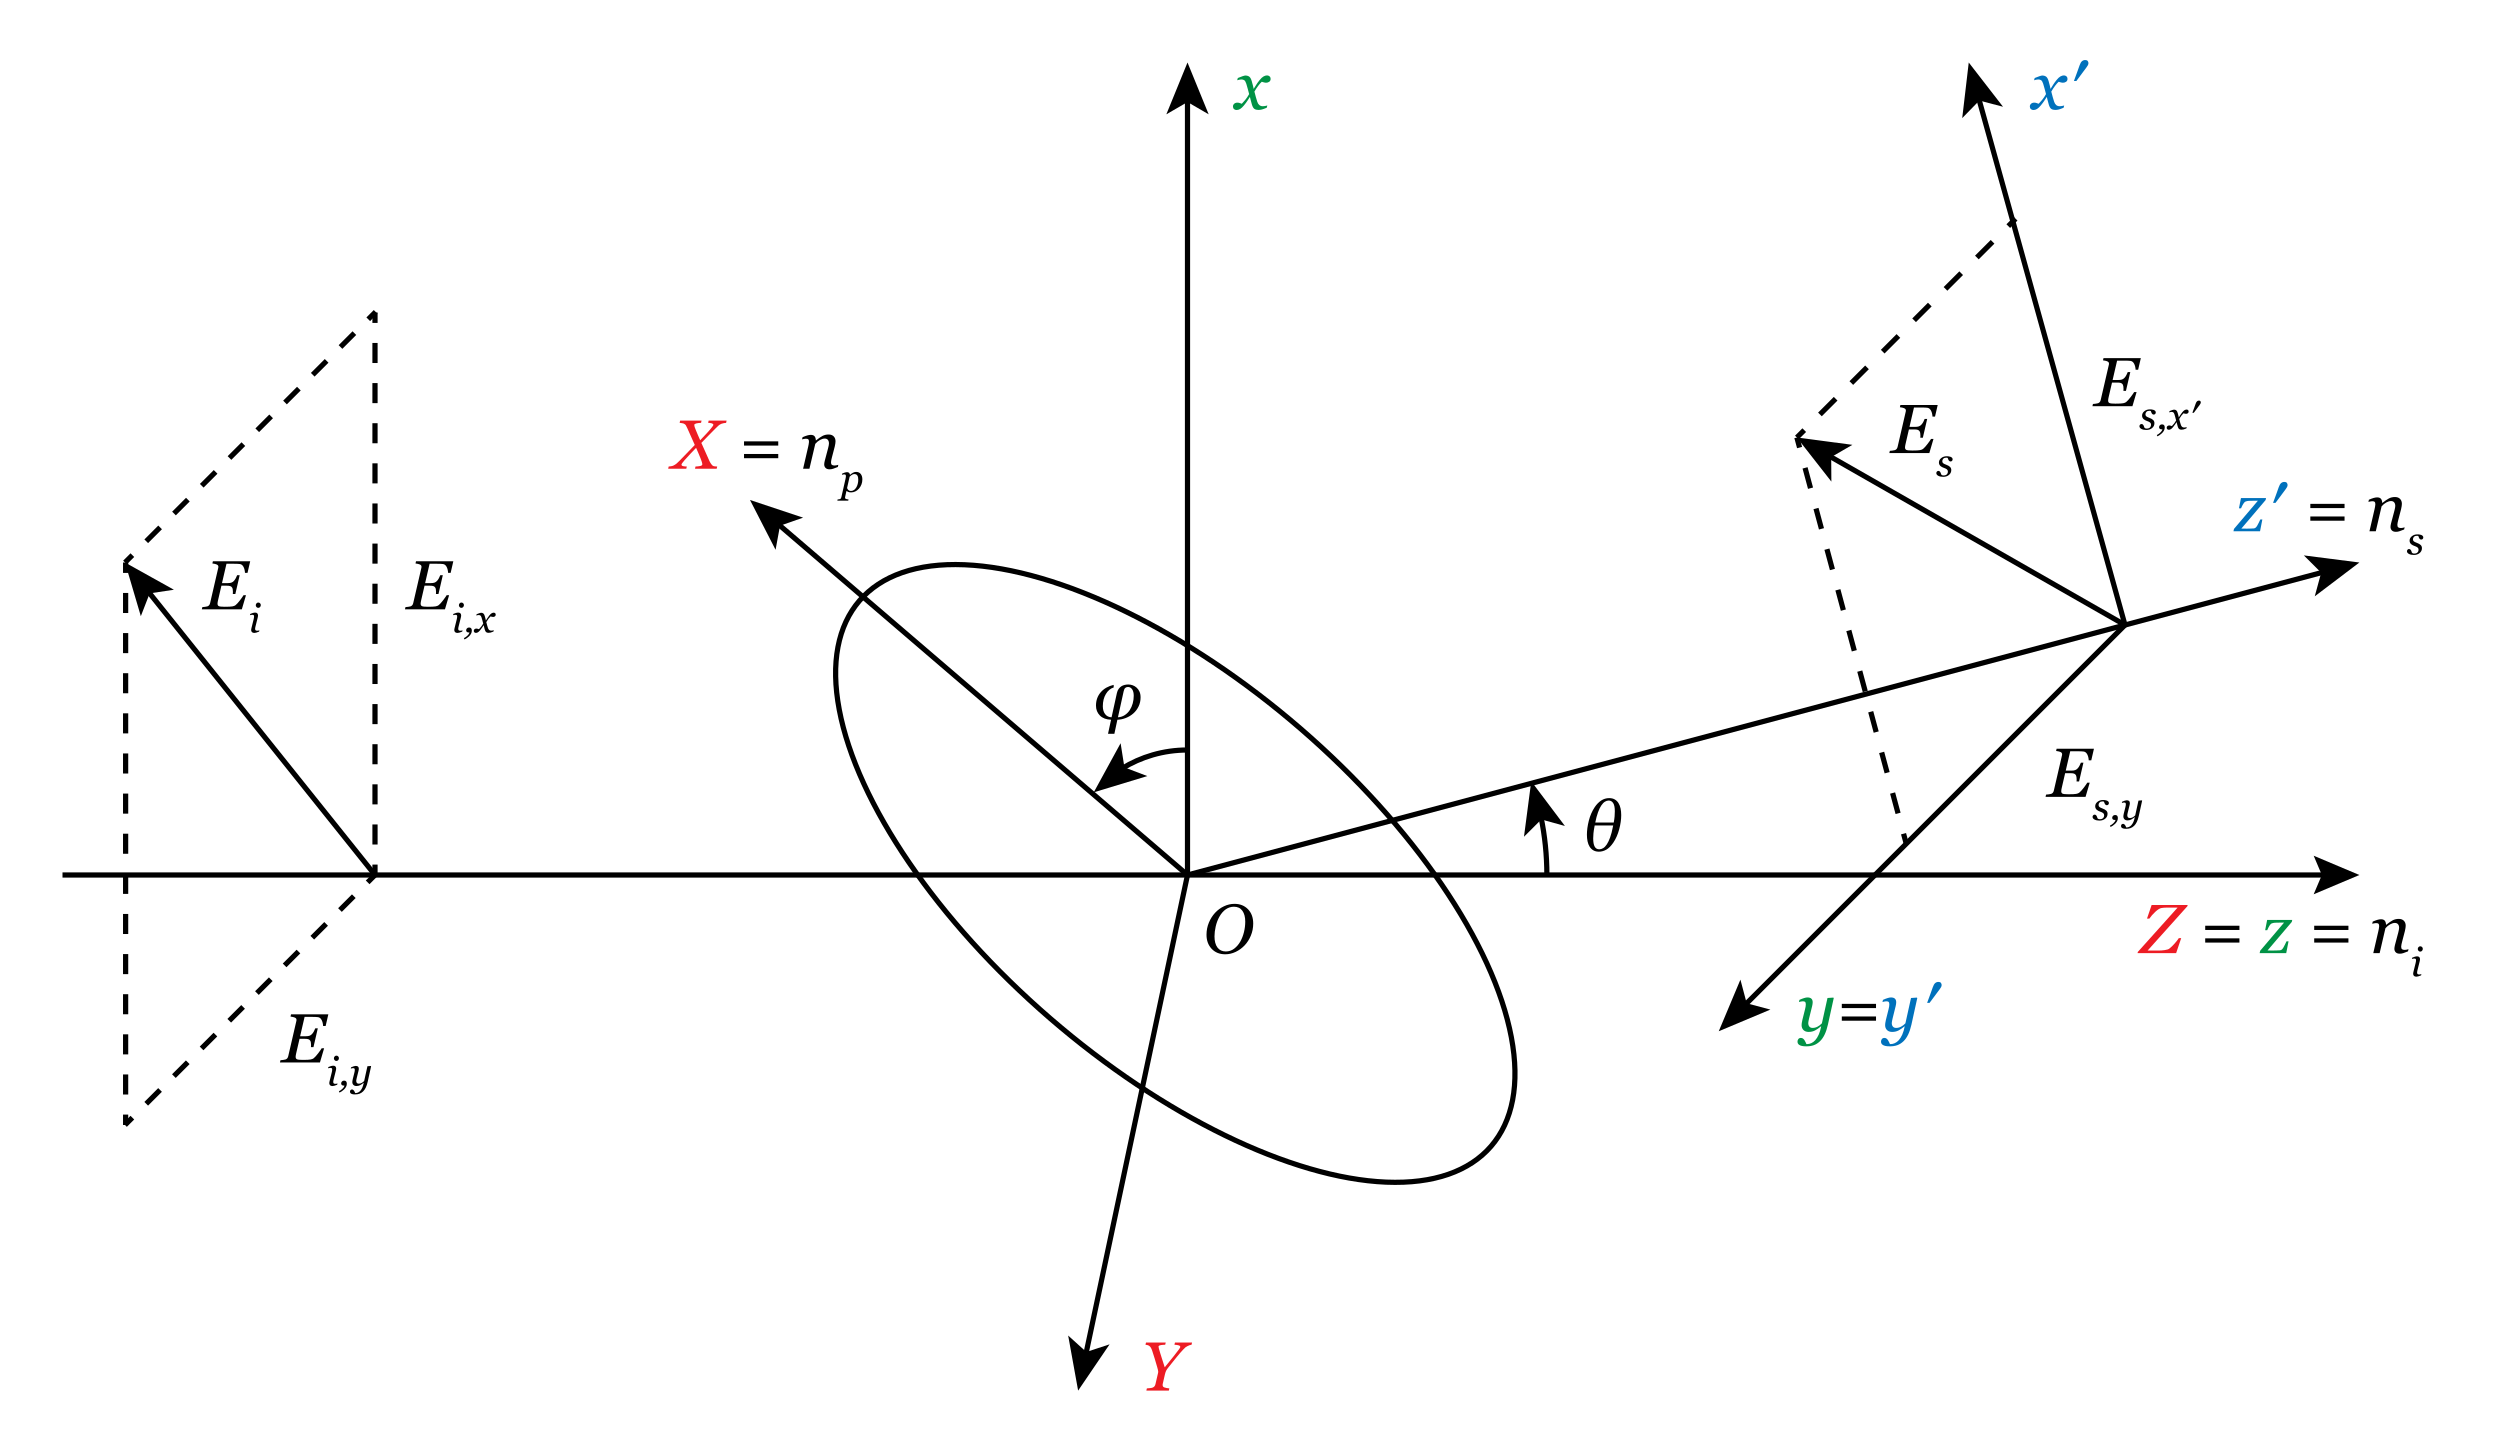 <?xml version="1.0" encoding="utf-8"?>
<!-- Generator: Adobe Illustrator 25.4.1, SVG Export Plug-In . SVG Version: 6.00 Build 0)  -->
<svg version="1.1" id="Layer_1" xmlns="http://www.w3.org/2000/svg" xmlns:xlink="http://www.w3.org/1999/xlink" x="0px" y="0px"
	 viewBox="0 0 1440 828" style="enable-background:new 0 0 1440 828;" xml:space="preserve">
<style type="text/css">
	.st0{fill:none;}
	.st1{fill:none;stroke:#000000;stroke-miterlimit:10;}
	.st2{fill:none;stroke:#000000;stroke-width:3;stroke-miterlimit:10;}
	.st3{fill:none;stroke:#000000;stroke-width:3;stroke-miterlimit:10;stroke-dasharray:11.556,11.556;}
	.st4{fill:none;stroke:#000000;stroke-width:3;stroke-miterlimit:10;stroke-dasharray:11.303,11.303;}
	.st5{fill:none;stroke:#000000;stroke-width:3;stroke-miterlimit:10;stroke-dasharray:12.123,12.123;}
	.st6{fill:none;stroke:#000000;stroke-width:3;stroke-miterlimit:10;stroke-dasharray:12.784,12.784;}
	.st7{fill:none;stroke:#000000;stroke-width:3;stroke-miterlimit:10;stroke-dasharray:11.273,11.273;}
	.st8{fill:#009245;}
	.st9{fill:#0071BC;}
	.st10{fill:#ED1C24;}
</style>
<g>
	<path class="st0" d="M448.5,284.5"/>
</g>
<path class="st1" d="M-201.5,145.5"/>
<path class="st1" d="M42.5,223.5"/>
<g>
	<g>
		<line class="st2" x1="36" y1="504" x2="1341.09" y2="504"/>
		<g>
			<polygon points="1332.67,515.11 1337.38,504 1332.67,492.89 1359,504 			"/>
		</g>
	</g>
</g>
<g>
	<g>
		<line class="st2" x1="684" y1="503.5" x2="684" y2="57.18"/>
		<g>
			<polygon points="684,36 696.2,65.85 684,58.77 671.81,65.85 			"/>
		</g>
	</g>
</g>
<g>
	<g>
		<line class="st2" x1="684" y1="504" x2="1338.53" y2="329.46"/>
		<g>
			<polygon points="1359,324 1333.3,343.48 1337,329.87 1327.02,319.91 			"/>
		</g>
	</g>
</g>
<g>
	<path class="st0" d="M1148.5,382.27"/>
</g>
<line class="st2" x1="1550.62" y1="-54.5" x2="1549.63" y2="-55.5"/>
<g>
	<g>
		<line class="st2" x1="1224" y1="360" x2="1139.67" y2="56.41"/>
		<g>
			<polygon points="1134,36 1153.74,61.49 1140.09,57.93 1130.24,68.02 			"/>
		</g>
	</g>
</g>
<g>
	<g>
		<line class="st2" x1="1224" y1="360" x2="1004.98" y2="579.02"/>
		<g>
			<polygon points="990,594 1002.48,564.27 1006.1,577.9 1019.73,581.52 			"/>
		</g>
	</g>
</g>
<g>
	<g>
		<line class="st2" x1="72.36" y1="648" x2="72.36" y2="642"/>
		<line class="st3" x1="72.36" y1="630.44" x2="72.36" y2="335.78"/>
		<line class="st2" x1="72.36" y1="330" x2="72.36" y2="324"/>
	</g>
</g>
<g>
	<g>
		<line class="st2" x1="216.36" y1="179.64" x2="212.11" y2="183.89"/>
		<line class="st4" x1="204.12" y1="191.88" x2="80.24" y2="315.76"/>
		<line class="st2" x1="76.24" y1="319.76" x2="72" y2="324"/>
	</g>
</g>
<g>
	<g>
		<line class="st2" x1="684" y1="504" x2="448.08" y2="301.78"/>
		<g>
			<polygon points="432,288 462.6,298.16 449.28,302.82 446.73,316.68 			"/>
		</g>
	</g>
</g>
<g>
	<g>
		<line class="st2" x1="216" y1="504" x2="85.23" y2="340.54"/>
		<g>
			<polygon points="72,324 100.17,339.69 86.22,341.78 81.12,354.92 			"/>
		</g>
	</g>
</g>
<g>
	<g>
		<line class="st2" x1="1098" y1="486" x2="1096.44" y2="480.21"/>
		<line class="st5" x1="1093.29" y1="468.5" x2="1038.14" y2="263.65"/>
		<line class="st2" x1="1036.56" y1="257.79" x2="1035" y2="252"/>
	</g>
</g>
<g>
	<g>
		<line class="st2" x1="1161" y1="126" x2="1156.76" y2="130.24"/>
		<line class="st6" x1="1147.72" y1="139.28" x2="1043.76" y2="243.24"/>
		<line class="st2" x1="1039.24" y1="247.76" x2="1035" y2="252"/>
	</g>
</g>
<g>
	<g>
		<line class="st2" x1="1224" y1="360" x2="1053.39" y2="262.51"/>
		<g>
			<polygon points="1035,252 1066.97,256.22 1054.77,263.29 1054.87,277.4 			"/>
		</g>
	</g>
</g>
<ellipse transform="matrix(0.654 -0.757 0.757 0.654 -146.362 686.311)" class="st2" cx="676.63" cy="503.06" rx="110.24" ry="240.27"/>
<g>
	<g>
		<line class="st2" x1="216" y1="504" x2="216" y2="498"/>
		<line class="st3" x1="216" y1="486.44" x2="216" y2="191.78"/>
		<line class="st2" x1="216" y1="186" x2="216" y2="180"/>
	</g>
</g>
<g>
	<g>
		<line class="st2" x1="216" y1="504" x2="211.76" y2="508.24"/>
		<line class="st7" x1="203.79" y1="516.21" x2="80.23" y2="639.77"/>
		<line class="st2" x1="76.24" y1="643.76" x2="72" y2="648"/>
	</g>
</g>
<g>
	<path class="st8" d="M731.88,45.44c-0.01,0.76-0.29,1.31-0.83,1.67c-0.54,0.36-1.13,0.54-1.77,0.54c-0.39,0-0.83-0.07-1.33-0.21
		c-0.49-0.14-0.88-0.25-1.17-0.34c-0.59,0.52-1.27,1.29-2.04,2.3s-1.51,2.14-2.2,3.36c0.31,1.24,0.59,2.29,0.84,3.17
		c0.25,0.88,0.51,1.76,0.8,2.65c0.25,0.79,0.63,1.43,1.16,1.9c0.53,0.48,1.22,0.71,2.08,0.71c0.31,0,0.74-0.04,1.29-0.13
		c0.55-0.09,0.97-0.19,1.27-0.3l-0.35,1.3c-1.25,0.52-2.19,0.87-2.82,1.02c-0.63,0.16-1.31,0.24-2.04,0.24
		c-0.91,0-1.66-0.21-2.26-0.62c-0.59-0.42-1.07-1.28-1.44-2.58c-0.26-0.95-0.47-1.75-0.64-2.39s-0.32-1.29-0.48-1.92
		c-0.6,0.9-1.09,1.66-1.48,2.29c-0.39,0.63-1.04,1.5-1.95,2.61c-0.79,0.96-1.52,1.65-2.19,2.05s-1.34,0.61-2.03,0.61
		c-0.61,0-1.12-0.18-1.51-0.54s-0.6-0.86-0.6-1.49c0-0.61,0.23-1.14,0.7-1.57c0.47-0.44,1.11-0.65,1.93-0.65
		c0.42,0,0.82,0.08,1.22,0.22c0.4,0.15,0.81,0.29,1.24,0.42c0.49-0.47,1.15-1.2,1.96-2.19c0.81-0.99,1.57-2.12,2.27-3.38
		c-0.25-0.92-0.52-1.94-0.81-3.05c-0.29-1.11-0.57-2.08-0.83-2.91c-0.34-1.05-0.73-1.72-1.17-2.02c-0.44-0.3-1.01-0.45-1.7-0.45
		c-0.38,0-0.78,0.05-1.2,0.16c-0.42,0.1-0.82,0.21-1.18,0.31l0.37-1.3c1-0.42,1.9-0.76,2.71-1.03c0.8-0.27,1.34-0.4,1.63-0.4
		c0.9,0,1.64,0.22,2.24,0.65c0.59,0.44,1.06,1.28,1.42,2.53c0.4,1.45,0.64,2.33,0.71,2.65c0.07,0.32,0.21,0.95,0.42,1.88
		c0.62-0.96,1.13-1.78,1.52-2.44s1.03-1.54,1.91-2.64c0.82-1.03,1.58-1.73,2.28-2.12c0.7-0.38,1.36-0.58,2-0.58
		c0.57,0,1.06,0.19,1.46,0.56C731.7,44.38,731.89,44.86,731.88,45.44z"/>
</g>
<g>
	<path class="st8" d="M1049.01,591.17h-0.12c-1.2,1-2.34,1.79-3.42,2.36c-1.08,0.57-2.31,0.86-3.69,0.86
		c-1.25,0-2.24-0.36-2.97-1.08s-1.09-1.67-1.09-2.84c0-0.31,0.03-0.68,0.08-1.11s0.18-1.07,0.37-1.91l1.52-6.09
		c0.14-0.59,0.25-1.1,0.33-1.53c0.08-0.44,0.12-0.86,0.12-1.26c0-0.73-0.12-1.21-0.36-1.46c-0.24-0.24-0.73-0.36-1.47-0.36
		c-0.29,0-0.65,0.05-1.09,0.16c-0.44,0.11-0.79,0.2-1.03,0.27l0.29-1.26c1.02-0.46,1.91-0.81,2.69-1.04
		c0.78-0.24,1.4-0.35,1.87-0.35c1.04,0,1.81,0.23,2.31,0.7c0.5,0.47,0.75,1.17,0.75,2.11c0,0.23-0.03,0.55-0.08,0.96
		c-0.05,0.4-0.13,0.81-0.23,1.21l-1.77,7.13c-0.13,0.55-0.24,1.06-0.33,1.53c-0.09,0.48-0.14,0.84-0.14,1.08
		c0,0.87,0.21,1.56,0.64,2.07s1.05,0.76,1.87,0.76c0.95,0,1.88-0.23,2.79-0.7c0.91-0.47,1.76-1.11,2.55-1.93l3.23-14.61l3.37-0.23
		l0.23,0.29l-3.36,15.29c-0.5,2.24-1.13,4.15-1.9,5.74c-0.77,1.59-1.67,2.87-2.7,3.85c-1.08,1.03-2.25,1.77-3.5,2.23
		c-1.25,0.46-2.68,0.68-4.28,0.68c-1.11,0-1.99-0.08-2.64-0.23s-1.17-0.37-1.54-0.64c-0.38-0.26-0.63-0.55-0.76-0.88
		c-0.13-0.33-0.2-0.65-0.2-0.98c0-0.56,0.17-1.05,0.51-1.48s0.83-0.64,1.47-0.64c0.48,0,0.89,0.14,1.23,0.41
		c0.34,0.27,0.61,0.57,0.82,0.9c0.23,0.35,0.45,0.75,0.64,1.19c0.2,0.44,0.35,0.79,0.47,1.05h0.47c0.74,0,1.53-0.18,2.35-0.55
		c0.83-0.37,1.59-0.93,2.28-1.7c0.74-0.83,1.41-1.91,2-3.22C1048.19,594.58,1048.66,593,1049.01,591.17z"/>
	<path d="M1080.59,580.66h-19.71v-2.44h19.71V580.66z M1080.59,587.93h-19.71v-2.44h19.71V587.93z"/>
	<path class="st9" d="M1097.12,591.17H1097c-1.2,1-2.34,1.79-3.42,2.36c-1.08,0.57-2.31,0.86-3.69,0.86c-1.25,0-2.24-0.36-2.97-1.08
		s-1.09-1.67-1.09-2.84c0-0.31,0.03-0.68,0.08-1.11s0.18-1.07,0.37-1.91l1.52-6.09c0.14-0.59,0.25-1.1,0.33-1.53
		c0.08-0.44,0.12-0.86,0.12-1.26c0-0.73-0.12-1.21-0.36-1.46c-0.24-0.24-0.73-0.36-1.47-0.36c-0.29,0-0.65,0.05-1.09,0.16
		c-0.44,0.11-0.79,0.2-1.03,0.27l0.29-1.26c1.02-0.46,1.91-0.81,2.69-1.04c0.78-0.24,1.4-0.35,1.87-0.35c1.04,0,1.81,0.23,2.31,0.7
		c0.5,0.47,0.75,1.17,0.75,2.11c0,0.23-0.03,0.55-0.08,0.96c-0.05,0.4-0.13,0.81-0.23,1.21l-1.77,7.13
		c-0.13,0.55-0.24,1.06-0.33,1.53c-0.09,0.48-0.14,0.84-0.14,1.08c0,0.87,0.21,1.56,0.64,2.07s1.05,0.76,1.87,0.76
		c0.95,0,1.88-0.23,2.79-0.7c0.91-0.47,1.76-1.11,2.55-1.93l3.23-14.61l3.37-0.23l0.23,0.29l-3.36,15.29
		c-0.5,2.24-1.13,4.15-1.9,5.74c-0.77,1.59-1.67,2.87-2.7,3.85c-1.08,1.03-2.25,1.77-3.5,2.23c-1.25,0.46-2.68,0.68-4.28,0.68
		c-1.11,0-1.99-0.08-2.64-0.23s-1.17-0.37-1.54-0.64c-0.38-0.26-0.63-0.55-0.76-0.88c-0.13-0.33-0.2-0.65-0.2-0.98
		c0-0.56,0.17-1.05,0.51-1.48s0.83-0.64,1.47-0.64c0.48,0,0.89,0.14,1.23,0.41c0.34,0.27,0.61,0.57,0.82,0.9
		c0.23,0.35,0.45,0.75,0.64,1.19c0.2,0.44,0.35,0.79,0.47,1.05h0.47c0.74,0,1.53-0.18,2.35-0.55c0.83-0.37,1.59-0.93,2.28-1.7
		c0.74-0.83,1.41-1.91,2-3.22C1096.29,594.58,1096.76,593,1097.12,591.17z"/>
	<path class="st9" d="M1117.27,569.8c-0.51,0.65-1.28,1.68-2.3,3.09s-2.21,3-3.54,4.77h-1.41c0.66-1.78,1.27-3.43,1.82-4.94
		c0.55-1.51,1.03-2.87,1.45-4.08c0.39-1.13,0.85-1.93,1.38-2.38c0.53-0.46,1.16-0.68,1.9-0.68c0.66,0,1.13,0.19,1.41,0.58
		c0.27,0.38,0.41,0.79,0.41,1.2c0,0.37-0.1,0.76-0.3,1.18C1117.87,568.95,1117.6,569.37,1117.27,569.8z"/>
</g>
<g>
	<path class="st9" d="M1190.88,45.44c-0.01,0.76-0.29,1.31-0.83,1.67c-0.54,0.36-1.13,0.54-1.77,0.54c-0.39,0-0.83-0.07-1.33-0.21
		c-0.5-0.14-0.89-0.25-1.17-0.34c-0.59,0.52-1.27,1.29-2.04,2.3s-1.51,2.14-2.2,3.36c0.31,1.24,0.59,2.29,0.84,3.17
		s0.51,1.76,0.8,2.65c0.25,0.79,0.63,1.43,1.16,1.9c0.53,0.48,1.22,0.71,2.08,0.71c0.31,0,0.74-0.04,1.29-0.13
		c0.55-0.09,0.97-0.19,1.27-0.3l-0.35,1.3c-1.25,0.52-2.19,0.87-2.82,1.02c-0.63,0.16-1.31,0.24-2.04,0.24
		c-0.91,0-1.66-0.21-2.26-0.62s-1.07-1.28-1.44-2.58c-0.26-0.95-0.47-1.75-0.64-2.39s-0.32-1.29-0.48-1.92
		c-0.6,0.9-1.09,1.66-1.48,2.29c-0.39,0.63-1.04,1.5-1.95,2.61c-0.79,0.96-1.52,1.65-2.19,2.05s-1.34,0.61-2.03,0.61
		c-0.61,0-1.12-0.18-1.51-0.54s-0.6-0.86-0.6-1.49c0-0.61,0.23-1.14,0.7-1.57c0.47-0.44,1.11-0.65,1.93-0.65
		c0.42,0,0.82,0.08,1.22,0.22c0.4,0.15,0.81,0.29,1.24,0.42c0.49-0.47,1.15-1.2,1.96-2.19c0.81-0.99,1.57-2.12,2.27-3.38
		c-0.25-0.92-0.52-1.94-0.81-3.05c-0.29-1.11-0.57-2.08-0.83-2.91c-0.34-1.05-0.73-1.72-1.17-2.02s-1.01-0.45-1.7-0.45
		c-0.38,0-0.78,0.05-1.2,0.16c-0.42,0.1-0.82,0.21-1.18,0.31l0.37-1.3c1-0.42,1.9-0.76,2.71-1.03c0.8-0.27,1.34-0.4,1.63-0.4
		c0.9,0,1.64,0.22,2.24,0.65c0.59,0.44,1.06,1.28,1.42,2.53c0.4,1.45,0.64,2.33,0.71,2.65c0.07,0.32,0.21,0.95,0.42,1.88
		c0.62-0.96,1.13-1.78,1.52-2.44s1.03-1.54,1.91-2.64c0.82-1.03,1.58-1.73,2.28-2.12c0.7-0.38,1.36-0.58,2-0.58
		c0.57,0,1.06,0.19,1.46,0.56S1190.89,44.86,1190.88,45.44z"/>
	<path class="st9" d="M1201.82,38.8c-0.51,0.65-1.28,1.68-2.3,3.09s-2.21,3-3.54,4.77h-1.41c0.66-1.78,1.27-3.43,1.82-4.94
		c0.55-1.51,1.03-2.87,1.45-4.08c0.39-1.13,0.85-1.93,1.38-2.38c0.53-0.46,1.16-0.68,1.9-0.68c0.66,0,1.13,0.19,1.41,0.58
		c0.27,0.38,0.41,0.78,0.41,1.2c0,0.36-0.1,0.76-0.3,1.18C1202.42,37.94,1202.16,38.37,1201.82,38.8z"/>
</g>
<g>
	<path d="M144.11,323.29l-1.54,6.68h-1.46c-0.08-1.38-0.37-2.54-0.87-3.48c-0.5-0.94-1.18-1.47-2.02-1.6
		c-0.39-0.05-0.87-0.09-1.43-0.12c-0.56-0.03-1.19-0.04-1.89-0.04h-4.45l-2.58,11.15h3.13c0.97,0,1.72-0.09,2.25-0.28
		c0.54-0.19,1.01-0.5,1.43-0.95c0.39-0.39,0.77-0.93,1.14-1.61s0.63-1.26,0.78-1.73h1.46l-2.5,10.82h-1.46
		c0-0.14,0.01-0.32,0.03-0.52c0.02-0.2,0.03-0.42,0.03-0.65c0-0.48-0.03-0.94-0.1-1.39c-0.06-0.44-0.16-0.77-0.27-0.98
		c-0.27-0.51-0.66-0.84-1.17-1s-1.17-0.23-1.98-0.23h-3.11l-1.96,8.48c-0.08,0.32-0.14,0.66-0.2,1.02
		c-0.05,0.37-0.08,0.65-0.08,0.86c0,0.72,0.26,1.2,0.77,1.43c0.52,0.23,1.65,0.35,3.41,0.35c2.19,0,3.68-0.08,4.46-0.23
		s1.36-0.39,1.74-0.69c0.74-0.6,1.61-1.56,2.61-2.88c1-1.32,1.67-2.28,2-2.88h1.41l-2.4,8.16h-23.03l0.29-1.29
		c0.4-0.03,0.94-0.08,1.6-0.17c0.66-0.08,1.11-0.17,1.35-0.26c0.46-0.17,0.8-0.42,1.04-0.76c0.24-0.34,0.41-0.74,0.5-1.19
		l4.65-20.12c0.03-0.1,0.05-0.22,0.07-0.35c0.02-0.13,0.03-0.25,0.03-0.37c0-0.26-0.06-0.49-0.17-0.7c-0.11-0.21-0.31-0.38-0.6-0.53
		c-0.31-0.17-0.76-0.32-1.33-0.45c-0.57-0.13-1.02-0.21-1.35-0.23l0.29-1.29H144.11z"/>
	<path d="M149.41,363.08l-0.17,0.73c-0.7,0.28-1.26,0.48-1.67,0.59c-0.42,0.11-0.77,0.17-1.07,0.17c-0.61,0-1.06-0.16-1.37-0.47
		s-0.46-0.7-0.46-1.17c0-0.17,0.02-0.36,0.05-0.55c0.03-0.19,0.08-0.43,0.15-0.72l1.2-4.84c0.06-0.27,0.12-0.55,0.18-0.85
		c0.06-0.3,0.09-0.56,0.09-0.78c0-0.43-0.07-0.71-0.21-0.85c-0.14-0.14-0.43-0.21-0.86-0.21c-0.17,0-0.39,0.03-0.67,0.08
		c-0.28,0.05-0.49,0.1-0.63,0.14l0.17-0.73c0.59-0.27,1.12-0.46,1.59-0.59c0.47-0.13,0.84-0.19,1.12-0.19
		c0.62,0,1.07,0.15,1.35,0.44s0.42,0.7,0.42,1.2c0,0.14-0.02,0.32-0.05,0.56c-0.03,0.24-0.08,0.47-0.14,0.71l-1.21,4.84
		c-0.08,0.3-0.14,0.59-0.2,0.87c-0.06,0.28-0.08,0.52-0.08,0.7c0,0.43,0.1,0.73,0.29,0.89c0.19,0.16,0.51,0.24,0.94,0.24
		c0.14,0,0.35-0.02,0.62-0.06C149.06,363.18,149.26,363.13,149.41,363.08z M150.22,348.52c0,0.43-0.14,0.81-0.42,1.13
		c-0.28,0.32-0.63,0.48-1.05,0.48c-0.39,0-0.72-0.15-1-0.46c-0.28-0.31-0.42-0.66-0.42-1.05c0-0.42,0.14-0.78,0.42-1.09
		c0.28-0.31,0.61-0.47,1-0.47c0.43,0,0.79,0.15,1.06,0.44C150.08,347.79,150.22,348.13,150.22,348.52z"/>
</g>
<g>
	<path d="M1116.11,233.29l-1.54,6.68h-1.46c-0.08-1.38-0.37-2.54-0.87-3.48c-0.5-0.94-1.18-1.47-2.02-1.6
		c-0.39-0.05-0.87-0.09-1.43-0.12c-0.56-0.03-1.19-0.04-1.89-0.04h-4.45l-2.58,11.15h3.13c0.96,0,1.72-0.09,2.25-0.28
		c0.54-0.19,1.01-0.5,1.43-0.95c0.39-0.39,0.77-0.93,1.14-1.61s0.63-1.26,0.78-1.73h1.46l-2.5,10.82h-1.46
		c0-0.14,0.01-0.32,0.03-0.52c0.02-0.2,0.03-0.42,0.03-0.65c0-0.48-0.03-0.94-0.1-1.39c-0.06-0.44-0.16-0.77-0.27-0.98
		c-0.27-0.51-0.66-0.84-1.17-1s-1.17-0.23-1.98-0.23h-3.11l-1.96,8.48c-0.08,0.32-0.14,0.66-0.2,1.02
		c-0.05,0.37-0.08,0.65-0.08,0.86c0,0.72,0.26,1.2,0.77,1.43s1.65,0.35,3.41,0.35c2.19,0,3.68-0.08,4.46-0.23s1.36-0.39,1.74-0.69
		c0.74-0.6,1.61-1.56,2.61-2.88c1-1.32,1.67-2.28,2-2.88h1.41l-2.4,8.16h-23.03l0.29-1.29c0.4-0.03,0.94-0.08,1.6-0.17
		c0.66-0.08,1.11-0.17,1.35-0.26c0.46-0.17,0.8-0.42,1.04-0.76c0.24-0.34,0.41-0.74,0.5-1.19l4.65-20.12
		c0.03-0.1,0.05-0.22,0.07-0.35c0.02-0.13,0.03-0.25,0.03-0.37c0-0.26-0.06-0.49-0.17-0.7c-0.11-0.21-0.31-0.38-0.6-0.53
		c-0.31-0.17-0.75-0.32-1.33-0.45c-0.57-0.13-1.02-0.21-1.35-0.23l0.29-1.29H1116.11z"/>
	<path d="M1119.25,274.66c-1.12,0-2.06-0.2-2.81-0.6c-0.75-0.4-1.12-0.92-1.12-1.57c0-0.3,0.11-0.59,0.33-0.85s0.49-0.4,0.81-0.4
		c0.3,0,0.55,0.07,0.73,0.21c0.19,0.14,0.33,0.31,0.44,0.5c0.11,0.2,0.21,0.43,0.3,0.71c0.09,0.27,0.16,0.5,0.22,0.67
		c0.11,0.13,0.27,0.25,0.47,0.36s0.49,0.17,0.87,0.17c0.82,0,1.44-0.21,1.86-0.62c0.42-0.41,0.63-0.97,0.63-1.67
		c0-0.52-0.2-0.93-0.59-1.24c-0.39-0.31-0.98-0.59-1.76-0.85c-0.28-0.09-0.61-0.23-0.99-0.42c-0.38-0.19-0.68-0.39-0.91-0.6
		c-0.27-0.24-0.49-0.53-0.66-0.87c-0.17-0.33-0.25-0.73-0.25-1.19c0-0.97,0.43-1.82,1.3-2.53c0.87-0.71,1.94-1.07,3.21-1.07
		c0.3,0,0.62,0.02,0.96,0.05s0.72,0.11,1.13,0.25c0.36,0.12,0.66,0.3,0.91,0.54c0.25,0.24,0.38,0.55,0.38,0.93
		c0,0.31-0.1,0.59-0.31,0.85s-0.48,0.38-0.83,0.38c-0.28,0-0.51-0.06-0.69-0.18c-0.18-0.12-0.33-0.28-0.46-0.49s-0.22-0.42-0.3-0.66
		s-0.16-0.47-0.25-0.69c-0.14-0.06-0.27-0.1-0.39-0.13c-0.11-0.02-0.27-0.03-0.46-0.03c-0.74,0-1.31,0.2-1.69,0.6
		c-0.38,0.4-0.58,0.87-0.58,1.42c0,0.53,0.17,0.93,0.52,1.2c0.34,0.27,0.92,0.55,1.71,0.84c1.03,0.37,1.78,0.8,2.25,1.28
		c0.47,0.48,0.7,1.07,0.7,1.78c0,1.16-0.44,2.1-1.33,2.82C1121.73,274.3,1120.61,274.66,1119.25,274.66z"/>
</g>
<g>
	<path d="M261.11,323.29l-1.54,6.68h-1.46c-0.08-1.38-0.37-2.54-0.87-3.48c-0.5-0.94-1.18-1.47-2.02-1.6
		c-0.39-0.05-0.87-0.09-1.43-0.12c-0.56-0.03-1.19-0.04-1.89-0.04h-4.45l-2.58,11.15h3.13c0.97,0,1.72-0.09,2.25-0.28
		c0.54-0.19,1.01-0.5,1.43-0.95c0.39-0.39,0.77-0.93,1.14-1.61s0.63-1.26,0.78-1.73h1.46l-2.5,10.82h-1.46
		c0-0.14,0.01-0.32,0.03-0.52c0.02-0.2,0.03-0.42,0.03-0.65c0-0.48-0.03-0.94-0.1-1.39c-0.06-0.44-0.16-0.77-0.27-0.98
		c-0.27-0.51-0.66-0.84-1.17-1s-1.17-0.23-1.98-0.23h-3.11l-1.96,8.48c-0.08,0.32-0.14,0.66-0.2,1.02
		c-0.05,0.37-0.08,0.65-0.08,0.86c0,0.72,0.26,1.2,0.77,1.43c0.52,0.23,1.65,0.35,3.41,0.35c2.19,0,3.68-0.08,4.46-0.23
		s1.36-0.39,1.74-0.69c0.74-0.6,1.61-1.56,2.61-2.88c1-1.32,1.67-2.28,2-2.88h1.41l-2.4,8.16h-23.03l0.29-1.29
		c0.4-0.03,0.94-0.08,1.6-0.17c0.66-0.08,1.11-0.17,1.35-0.26c0.46-0.17,0.8-0.42,1.04-0.76c0.24-0.34,0.41-0.74,0.5-1.19
		l4.65-20.12c0.03-0.1,0.05-0.22,0.07-0.35c0.02-0.13,0.03-0.25,0.03-0.37c0-0.26-0.06-0.49-0.17-0.7c-0.11-0.21-0.31-0.38-0.6-0.53
		c-0.31-0.17-0.76-0.32-1.33-0.45c-0.57-0.13-1.02-0.21-1.35-0.23l0.29-1.29H261.11z"/>
	<path d="M266.41,363.08l-0.17,0.73c-0.7,0.28-1.26,0.48-1.67,0.59c-0.42,0.11-0.77,0.17-1.07,0.17c-0.61,0-1.06-0.16-1.37-0.47
		s-0.46-0.7-0.46-1.17c0-0.17,0.02-0.36,0.05-0.55c0.03-0.19,0.08-0.43,0.15-0.72l1.2-4.84c0.06-0.27,0.12-0.55,0.18-0.85
		c0.06-0.3,0.09-0.56,0.09-0.78c0-0.43-0.07-0.71-0.21-0.85c-0.14-0.14-0.43-0.21-0.86-0.21c-0.17,0-0.39,0.03-0.67,0.08
		c-0.28,0.05-0.49,0.1-0.63,0.14l0.17-0.73c0.59-0.27,1.12-0.46,1.59-0.59c0.47-0.13,0.84-0.19,1.12-0.19
		c0.62,0,1.07,0.15,1.35,0.44s0.42,0.7,0.42,1.2c0,0.14-0.02,0.32-0.05,0.56c-0.03,0.24-0.08,0.47-0.14,0.71l-1.21,4.84
		c-0.08,0.3-0.14,0.59-0.2,0.87c-0.06,0.28-0.08,0.52-0.08,0.7c0,0.43,0.1,0.73,0.29,0.89c0.19,0.16,0.51,0.24,0.94,0.24
		c0.14,0,0.35-0.02,0.62-0.06C266.06,363.18,266.26,363.13,266.41,363.08z M267.22,348.52c0,0.43-0.14,0.81-0.42,1.13
		c-0.28,0.32-0.63,0.48-1.05,0.48c-0.39,0-0.72-0.15-1-0.46c-0.28-0.31-0.42-0.66-0.42-1.05c0-0.42,0.14-0.78,0.42-1.09
		c0.28-0.31,0.61-0.47,1-0.47c0.43,0,0.79,0.15,1.06,0.44C267.08,347.79,267.22,348.13,267.22,348.52z"/>
	<path d="M271.77,363.2c0,0.65-0.15,1.25-0.44,1.8c-0.3,0.56-0.68,1.06-1.14,1.51c-0.44,0.43-0.9,0.8-1.37,1.11
		c-0.47,0.31-0.89,0.55-1.25,0.72l-0.36-0.76c0.35-0.19,0.7-0.4,1.06-0.64c0.36-0.24,0.66-0.48,0.9-0.72
		c0.3-0.3,0.56-0.59,0.77-0.88c0.21-0.29,0.37-0.64,0.5-1.05h-0.54c-0.46,0-0.81-0.12-1.04-0.35c-0.23-0.23-0.35-0.53-0.35-0.91
		c0-0.39,0.15-0.76,0.46-1.09c0.3-0.33,0.71-0.5,1.23-0.5c0.55,0,0.96,0.16,1.21,0.48C271.65,362.26,271.77,362.68,271.77,363.2z"/>
	<path d="M285.53,354.08c-0.01,0.44-0.17,0.77-0.48,0.97c-0.31,0.21-0.66,0.31-1.03,0.31c-0.23,0-0.49-0.04-0.77-0.12
		c-0.29-0.08-0.52-0.15-0.68-0.2c-0.34,0.3-0.74,0.75-1.19,1.34c-0.45,0.59-0.88,1.25-1.28,1.96c0.18,0.72,0.34,1.34,0.49,1.85
		c0.14,0.51,0.3,1.03,0.47,1.54c0.14,0.46,0.37,0.83,0.68,1.11c0.31,0.28,0.71,0.42,1.21,0.42c0.18,0,0.43-0.03,0.75-0.08
		s0.57-0.11,0.74-0.17l-0.21,0.76c-0.73,0.31-1.28,0.5-1.65,0.6c-0.37,0.09-0.77,0.14-1.19,0.14c-0.53,0-0.97-0.12-1.32-0.36
		c-0.35-0.24-0.62-0.74-0.84-1.5c-0.15-0.55-0.28-1.02-0.37-1.4c-0.09-0.38-0.19-0.75-0.28-1.12c-0.35,0.52-0.64,0.97-0.87,1.34
		c-0.23,0.37-0.61,0.88-1.14,1.52c-0.46,0.56-0.89,0.96-1.27,1.2s-0.78,0.35-1.18,0.35c-0.36,0-0.65-0.1-0.88-0.31
		c-0.23-0.21-0.35-0.5-0.35-0.87c0-0.36,0.14-0.66,0.41-0.92s0.65-0.38,1.13-0.38c0.24,0,0.48,0.04,0.71,0.13
		c0.23,0.09,0.47,0.17,0.72,0.24c0.29-0.27,0.67-0.7,1.14-1.28c0.47-0.58,0.92-1.23,1.33-1.97c-0.14-0.54-0.3-1.13-0.47-1.78
		c-0.17-0.65-0.33-1.21-0.48-1.7c-0.2-0.61-0.43-1-0.68-1.17c-0.26-0.17-0.59-0.26-0.99-0.26c-0.22,0-0.45,0.03-0.7,0.09
		c-0.25,0.06-0.48,0.12-0.69,0.18l0.22-0.76c0.58-0.24,1.11-0.45,1.58-0.6c0.47-0.16,0.78-0.23,0.95-0.23c0.52,0,0.96,0.13,1.3,0.38
		c0.35,0.25,0.62,0.75,0.83,1.47c0.24,0.84,0.37,1.36,0.42,1.54c0.04,0.19,0.12,0.55,0.24,1.1c0.36-0.56,0.66-1.04,0.89-1.42
		s0.6-0.9,1.12-1.54c0.48-0.6,0.92-1.01,1.33-1.24c0.41-0.22,0.8-0.34,1.17-0.34c0.33,0,0.62,0.11,0.85,0.32
		S285.53,353.74,285.53,354.08z"/>
</g>
<g>
	<path d="M189.11,584.29l-1.54,6.68h-1.46c-0.08-1.38-0.37-2.54-0.87-3.48c-0.5-0.94-1.18-1.47-2.02-1.6
		c-0.39-0.05-0.87-0.09-1.43-0.12s-1.19-0.04-1.89-0.04h-4.45l-2.58,11.15h3.13c0.97,0,1.72-0.09,2.25-0.28s1.01-0.5,1.43-0.95
		c0.39-0.39,0.77-0.93,1.14-1.61s0.63-1.26,0.78-1.73h1.46l-2.5,10.82h-1.46c0-0.14,0.01-0.32,0.03-0.52s0.03-0.42,0.03-0.65
		c0-0.48-0.03-0.94-0.1-1.39c-0.06-0.44-0.16-0.77-0.27-0.98c-0.27-0.51-0.66-0.84-1.17-1s-1.17-0.23-1.98-0.23h-3.11l-1.96,8.48
		c-0.08,0.32-0.14,0.66-0.2,1.02c-0.05,0.37-0.08,0.65-0.08,0.86c0,0.72,0.26,1.2,0.77,1.43c0.52,0.23,1.65,0.35,3.41,0.35
		c2.19,0,3.68-0.08,4.46-0.24c0.78-0.16,1.36-0.39,1.74-0.69c0.74-0.6,1.61-1.56,2.61-2.88c1-1.32,1.67-2.28,2-2.88h1.41l-2.4,8.16
		h-23.03l0.29-1.29c0.4-0.03,0.94-0.08,1.6-0.17s1.11-0.17,1.35-0.26c0.46-0.17,0.8-0.42,1.04-0.76c0.24-0.34,0.41-0.74,0.5-1.19
		l4.65-20.12c0.03-0.1,0.05-0.22,0.07-0.35s0.03-0.25,0.03-0.37c0-0.26-0.06-0.5-0.17-0.7c-0.11-0.21-0.31-0.38-0.6-0.53
		c-0.31-0.17-0.76-0.32-1.33-0.45c-0.57-0.13-1.02-0.21-1.35-0.23l0.29-1.29H189.11z"/>
	<path d="M194.41,624.08l-0.17,0.73c-0.7,0.28-1.26,0.48-1.67,0.59s-0.77,0.17-1.07,0.17c-0.61,0-1.06-0.16-1.37-0.47
		s-0.46-0.71-0.46-1.17c0-0.17,0.02-0.36,0.05-0.55s0.08-0.43,0.15-0.72l1.2-4.84c0.06-0.27,0.12-0.55,0.18-0.86
		c0.06-0.3,0.09-0.56,0.09-0.78c0-0.42-0.07-0.71-0.21-0.85s-0.43-0.21-0.86-0.21c-0.17,0-0.39,0.03-0.67,0.08
		c-0.28,0.05-0.49,0.1-0.63,0.14l0.17-0.73c0.59-0.27,1.12-0.46,1.59-0.59c0.47-0.13,0.84-0.19,1.12-0.19
		c0.62,0,1.07,0.15,1.35,0.44c0.28,0.3,0.42,0.7,0.42,1.2c0,0.14-0.02,0.32-0.05,0.56c-0.03,0.24-0.08,0.47-0.14,0.71l-1.21,4.84
		c-0.08,0.3-0.14,0.59-0.2,0.87c-0.06,0.29-0.08,0.52-0.08,0.7c0,0.43,0.1,0.73,0.29,0.89c0.19,0.16,0.51,0.24,0.94,0.24
		c0.14,0,0.35-0.02,0.62-0.06C194.06,624.18,194.26,624.13,194.41,624.08z M195.22,609.51c0,0.43-0.14,0.81-0.42,1.13
		c-0.28,0.32-0.63,0.48-1.05,0.48c-0.39,0-0.72-0.15-1-0.46c-0.28-0.31-0.42-0.66-0.42-1.05c0-0.42,0.14-0.78,0.42-1.09
		c0.28-0.31,0.61-0.47,1-0.47c0.43,0,0.79,0.15,1.06,0.44C195.08,608.79,195.22,609.13,195.22,609.51z"/>
	<path d="M199.77,624.2c0,0.64-0.15,1.25-0.44,1.8c-0.3,0.56-0.68,1.06-1.14,1.51c-0.44,0.43-0.9,0.8-1.37,1.11
		c-0.47,0.31-0.89,0.55-1.25,0.72l-0.36-0.76c0.35-0.19,0.7-0.4,1.06-0.64c0.36-0.24,0.66-0.48,0.9-0.72
		c0.3-0.3,0.56-0.59,0.77-0.88c0.21-0.29,0.37-0.64,0.5-1.05h-0.54c-0.46,0-0.81-0.12-1.04-0.35c-0.23-0.23-0.35-0.53-0.35-0.91
		c0-0.39,0.15-0.76,0.46-1.09s0.71-0.5,1.23-0.5c0.55,0,0.96,0.16,1.21,0.48C199.65,623.26,199.77,623.68,199.77,624.2z"/>
	<path d="M209.52,623.67h-0.07c-0.7,0.58-1.36,1.04-1.99,1.38c-0.63,0.33-1.35,0.5-2.15,0.5c-0.73,0-1.31-0.21-1.73-0.63
		c-0.43-0.42-0.64-0.97-0.64-1.66c0-0.18,0.02-0.4,0.05-0.65c0.03-0.25,0.1-0.62,0.22-1.12l0.89-3.55c0.08-0.34,0.15-0.64,0.19-0.89
		c0.05-0.25,0.07-0.5,0.07-0.73c0-0.42-0.07-0.71-0.21-0.85c-0.14-0.14-0.43-0.21-0.86-0.21c-0.17,0-0.38,0.03-0.64,0.1
		c-0.26,0.06-0.46,0.12-0.6,0.15l0.17-0.73c0.59-0.27,1.11-0.47,1.57-0.61c0.45-0.14,0.81-0.21,1.09-0.21
		c0.61,0,1.06,0.14,1.35,0.41c0.29,0.27,0.44,0.68,0.44,1.23c0,0.14-0.02,0.32-0.05,0.56s-0.08,0.47-0.14,0.71l-1.03,4.16
		c-0.08,0.32-0.14,0.62-0.19,0.89s-0.08,0.49-0.08,0.63c0,0.51,0.12,0.91,0.37,1.21s0.61,0.44,1.09,0.44c0.56,0,1.1-0.14,1.63-0.41
		c0.53-0.27,1.02-0.65,1.49-1.13l1.88-8.52l1.97-0.14l0.14,0.17l-1.96,8.92c-0.29,1.31-0.66,2.42-1.11,3.35
		c-0.45,0.93-0.97,1.67-1.57,2.24c-0.63,0.6-1.31,1.03-2.04,1.3s-1.56,0.4-2.49,0.4c-0.65,0-1.16-0.04-1.54-0.14
		c-0.38-0.09-0.68-0.22-0.9-0.38c-0.22-0.15-0.37-0.32-0.44-0.51c-0.08-0.19-0.11-0.38-0.11-0.57c0-0.33,0.1-0.62,0.3-0.87
		c0.2-0.25,0.48-0.38,0.85-0.38c0.28,0,0.52,0.08,0.72,0.24c0.2,0.16,0.36,0.33,0.48,0.52c0.14,0.21,0.26,0.44,0.38,0.69
		c0.11,0.26,0.21,0.46,0.27,0.62h0.27c0.43,0,0.89-0.11,1.37-0.32c0.48-0.21,0.92-0.54,1.33-0.99c0.43-0.49,0.82-1.11,1.17-1.88
		C209.04,625.66,209.32,624.74,209.52,623.67z"/>
</g>
<g>
	<path class="st10" d="M418.52,242.29l-0.29,1.29c-0.34,0.01-0.77,0.06-1.28,0.14c-0.51,0.08-0.97,0.2-1.38,0.37
		c-0.76,0.33-1.33,0.67-1.72,1.04c-0.39,0.36-0.96,0.92-1.72,1.66c-1.15,1.12-2.51,2.5-4.1,4.15s-2.94,3.04-4.06,4.19
		c0.83,1.84,1.56,3.45,2.18,4.85c0.62,1.4,1.43,3.22,2.43,5.46c0.26,0.59,0.59,1.16,0.98,1.72c0.39,0.56,0.73,0.94,1.02,1.13
		c0.26,0.18,0.66,0.3,1.19,0.34c0.53,0.05,0.98,0.08,1.33,0.09L412.8,270h-12.48l0.29-1.29c0.77-0.01,1.61-0.1,2.53-0.26
		c0.92-0.16,1.38-0.48,1.38-0.97c0-0.35-0.09-0.84-0.28-1.45c-0.19-0.62-0.4-1.21-0.63-1.78c-0.33-0.81-0.73-1.79-1.22-2.96
		c-0.49-1.17-0.97-2.28-1.44-3.33c-0.95,0.96-2.07,2.13-3.35,3.5c-1.29,1.38-2.4,2.6-3.35,3.68c-0.55,0.62-0.97,1.14-1.26,1.56
		c-0.29,0.42-0.44,0.72-0.44,0.92c0,0.46,0.31,0.75,0.93,0.88c0.62,0.13,1.33,0.2,2.12,0.21l-0.29,1.29h-10.44l0.29-1.29
		c0.34-0.03,0.77-0.07,1.3-0.15c0.53-0.07,0.98-0.19,1.36-0.36c0.74-0.35,1.38-0.75,1.9-1.2s1.04-0.94,1.55-1.47
		c1.24-1.29,2.66-2.75,4.27-4.39c1.61-1.64,3.16-3.25,4.66-4.84c-0.53-1.2-1.21-2.71-2.02-4.54c-0.81-1.82-1.55-3.48-2.22-4.97
		c-0.39-0.87-0.69-1.48-0.9-1.82c-0.21-0.34-0.57-0.64-1.07-0.9c-0.25-0.13-0.65-0.24-1.2-0.33c-0.55-0.09-0.99-0.15-1.32-0.18
		l0.29-1.29h12.34l-0.29,1.29c-1.11,0.04-2.03,0.15-2.77,0.34c-0.74,0.19-1.11,0.47-1.11,0.85c0,0.42,0.09,0.88,0.26,1.39
		c0.18,0.51,0.41,1.12,0.71,1.83c0.43,1.03,0.78,1.86,1.05,2.5c0.27,0.64,0.72,1.68,1.36,3.11c1.39-1.46,2.62-2.75,3.69-3.9
		s1.98-2.18,2.72-3.12c0.42-0.53,0.72-0.93,0.9-1.2c0.18-0.27,0.27-0.5,0.27-0.69c0-0.38-0.31-0.65-0.93-0.83s-1.31-0.27-2.06-0.28
		l0.29-1.29H418.52z"/>
	<path d="M448.27,256.66h-19.71v-2.44h19.71V256.66z M448.27,263.93h-19.71v-2.44h19.71V263.93z"/>
	<path d="M482.88,267.73l-0.29,1.25c-1.18,0.47-2.09,0.81-2.74,1.03c-0.65,0.21-1.31,0.32-1.98,0.32c-1.05,0-1.83-0.27-2.35-0.81
		c-0.52-0.54-0.78-1.21-0.78-2c0-0.29,0.03-0.6,0.08-0.95c0.05-0.35,0.14-0.75,0.26-1.22l1.93-7.29c0.14-0.56,0.26-1.07,0.34-1.52
		c0.08-0.46,0.13-0.82,0.13-1.1c0-0.87-0.21-1.56-0.62-2.07s-1.03-0.76-1.84-0.76c-0.79,0-1.67,0.26-2.65,0.78
		c-0.98,0.52-1.91,1.28-2.77,2.27L466.23,270h-3.65l2.93-12.67c0.06-0.31,0.16-0.77,0.28-1.36c0.12-0.59,0.19-1.07,0.19-1.44
		c0-0.73-0.12-1.22-0.37-1.47c-0.25-0.25-0.75-0.37-1.49-0.37c-0.29,0-0.66,0.05-1.1,0.15s-0.79,0.18-1.04,0.24l0.29-1.25
		c1.02-0.46,1.92-0.79,2.71-1.02c0.79-0.22,1.46-0.33,2.02-0.33c1.03,0,1.77,0.28,2.22,0.84c0.44,0.56,0.68,1.34,0.71,2.33h0.12
		c1.43-1.15,2.66-2,3.7-2.55c1.04-0.55,2.22-0.83,3.54-0.83c1.25,0,2.22,0.36,2.92,1.08c0.7,0.72,1.05,1.67,1.05,2.85
		c0,0.23-0.04,0.65-0.11,1.25c-0.07,0.6-0.19,1.19-0.34,1.78l-1.64,6.28c-0.12,0.42-0.23,0.9-0.34,1.44
		c-0.11,0.54-0.17,0.96-0.17,1.26c0,0.74,0.16,1.25,0.49,1.52c0.33,0.27,0.86,0.4,1.6,0.4c0.25,0,0.6-0.04,1.06-0.13
		C482.28,267.91,482.63,267.83,482.88,267.73z"/>
	<path d="M496.72,276.17c0,1.02-0.18,1.98-0.53,2.9c-0.36,0.91-0.83,1.7-1.42,2.37c-0.66,0.74-1.37,1.28-2.14,1.64
		s-1.56,0.54-2.37,0.54c-0.65,0-1.19-0.08-1.6-0.24s-0.79-0.36-1.11-0.59l-0.66,2.98c-0.05,0.19-0.08,0.37-0.11,0.54
		c-0.03,0.17-0.04,0.3-0.04,0.4c0,0.2,0.07,0.37,0.22,0.49c0.15,0.12,0.32,0.21,0.51,0.26c0.19,0.06,0.4,0.11,0.64,0.14
		s0.45,0.05,0.64,0.07l-0.16,0.72h-6.28l0.16-0.72c0.24-0.02,0.47-0.03,0.68-0.06c0.21-0.02,0.41-0.06,0.6-0.11
		c0.24-0.07,0.42-0.2,0.56-0.38c0.14-0.19,0.24-0.42,0.3-0.69l2.38-10.48c0.06-0.29,0.12-0.58,0.17-0.87s0.08-0.54,0.08-0.76
		c0-0.43-0.07-0.71-0.2-0.85s-0.42-0.22-0.86-0.22c-0.17,0-0.38,0.03-0.64,0.1s-0.46,0.12-0.6,0.15l0.17-0.73
		c0.58-0.26,1.1-0.46,1.56-0.6s0.86-0.21,1.18-0.21c0.53,0,0.93,0.14,1.21,0.4c0.27,0.27,0.44,0.64,0.51,1.12h0.09
		c0.52-0.48,1.07-0.87,1.66-1.19c0.59-0.31,1.17-0.47,1.76-0.47c1.15,0,2.05,0.39,2.69,1.18
		C496.4,273.79,496.72,274.84,496.72,276.17z M493.16,280.88c0.39-0.62,0.69-1.33,0.89-2.13c0.21-0.79,0.31-1.64,0.31-2.53
		c0-0.4-0.04-0.81-0.11-1.21s-0.19-0.74-0.35-1.01c-0.17-0.3-0.39-0.53-0.68-0.69c-0.29-0.16-0.67-0.25-1.14-0.25
		c-0.35,0-0.73,0.11-1.16,0.32c-0.42,0.21-0.94,0.61-1.54,1.2l-1.45,6.46c0.05,0.43,0.29,0.84,0.7,1.21
		c0.41,0.38,0.91,0.56,1.5,0.56c0.6,0,1.16-0.17,1.68-0.52S492.79,281.48,493.16,280.88z"/>
</g>
<g>
	<path class="st10" d="M1260.09,521.29l-0.16,0.69l-22.9,25.54h6.3c1.11,0,2.3-0.09,3.58-0.27c1.28-0.18,2.16-0.46,2.62-0.84
		c1.03-0.8,2.05-1.79,3.06-2.94c1.02-1.16,1.82-2.19,2.42-3.12h1.37l-2.93,8.65h-22.23l0.18-0.69l22.9-25.54h-6.11
		c-0.77,0-1.39,0.03-1.86,0.08s-0.95,0.12-1.42,0.19c-0.92,0.17-2.08,0.89-3.46,2.17c-1.38,1.28-2.51,2.58-3.4,3.9h-1.37l2.66-7.83
		H1260.09z"/>
	<path d="M1289.91,535.66h-19.71v-2.44h19.71V535.66z M1289.91,542.93h-19.71v-2.44h19.71V542.93z"/>
	<path class="st8" d="M1320.32,529.88l-0.25,1.15l-13.96,16.43c0.47,0.01,0.98,0.02,1.53,0.03c0.55,0.01,1.15,0.01,1.8,0.01
		c0.51,0,1.04-0.01,1.6-0.03s1.27-0.05,2.13-0.09c0.52-0.03,0.95-0.21,1.28-0.55c0.33-0.34,0.61-0.72,0.83-1.13
		c0.2-0.34,0.48-0.87,0.84-1.59c0.36-0.72,0.66-1.36,0.9-1.9h1.17l-1.33,6.8h-15.31l0.31-1.37l13.75-16.21h-2.56
		c-1.13,0-2.03,0.02-2.68,0.06c-0.65,0.04-1.27,0.17-1.84,0.39c-0.43,0.16-0.87,0.61-1.33,1.35c-0.46,0.74-0.89,1.6-1.29,2.58h-1.19
		l1.15-5.92H1320.32z"/>
	<path d="M1352.69,535.66h-19.71v-2.44h19.71V535.66z M1352.69,542.93h-19.71v-2.44h19.71V542.93z"/>
	<path d="M1387.3,546.73l-0.29,1.25c-1.18,0.47-2.09,0.81-2.74,1.03c-0.65,0.21-1.31,0.32-1.98,0.32c-1.05,0-1.83-0.27-2.35-0.81
		c-0.52-0.54-0.78-1.21-0.78-2c0-0.29,0.03-0.6,0.08-0.95c0.05-0.35,0.14-0.75,0.25-1.22l1.93-7.29c0.14-0.56,0.26-1.07,0.34-1.52
		c0.08-0.46,0.13-0.82,0.13-1.1c0-0.87-0.21-1.56-0.62-2.07c-0.41-0.51-1.03-0.76-1.84-0.76c-0.79,0-1.67,0.26-2.65,0.78
		c-0.98,0.52-1.91,1.28-2.77,2.27l-3.34,14.35H1367l2.93-12.67c0.07-0.31,0.16-0.77,0.28-1.36s0.19-1.07,0.19-1.44
		c0-0.73-0.12-1.22-0.37-1.47s-0.75-0.37-1.49-0.37c-0.29,0-0.66,0.05-1.1,0.15c-0.44,0.1-0.79,0.18-1.04,0.24l0.29-1.25
		c1.02-0.46,1.92-0.79,2.71-1.02c0.79-0.22,1.46-0.33,2.02-0.33c1.03,0,1.77,0.28,2.22,0.84c0.44,0.56,0.68,1.34,0.71,2.33h0.12
		c1.43-1.15,2.66-2,3.7-2.55s2.22-0.83,3.54-0.83c1.25,0,2.22,0.36,2.92,1.08c0.7,0.72,1.05,1.67,1.05,2.85
		c0,0.23-0.04,0.65-0.11,1.25c-0.07,0.6-0.19,1.19-0.34,1.78l-1.64,6.28c-0.12,0.42-0.23,0.9-0.34,1.44s-0.17,0.96-0.17,1.26
		c0,0.74,0.16,1.25,0.49,1.52c0.33,0.27,0.86,0.4,1.6,0.4c0.25,0,0.6-0.04,1.07-0.13C1386.69,546.91,1387.05,546.83,1387.3,546.73z"
		/>
	<path d="M1394.72,561.08l-0.17,0.73c-0.7,0.28-1.26,0.48-1.67,0.59c-0.42,0.11-0.77,0.17-1.07,0.17c-0.61,0-1.06-0.16-1.37-0.47
		s-0.46-0.7-0.46-1.17c0-0.17,0.01-0.36,0.04-0.55c0.03-0.19,0.08-0.43,0.15-0.72l1.2-4.84c0.06-0.27,0.12-0.55,0.18-0.85
		c0.06-0.3,0.09-0.56,0.09-0.78c0-0.43-0.07-0.71-0.21-0.85c-0.14-0.14-0.43-0.21-0.86-0.21c-0.17,0-0.39,0.03-0.67,0.08
		s-0.49,0.1-0.63,0.14l0.17-0.73c0.59-0.27,1.12-0.46,1.59-0.59c0.47-0.13,0.84-0.19,1.12-0.19c0.62,0,1.07,0.15,1.35,0.44
		c0.28,0.3,0.42,0.7,0.42,1.2c0,0.14-0.02,0.32-0.05,0.56s-0.08,0.47-0.14,0.71l-1.21,4.84c-0.08,0.3-0.14,0.59-0.2,0.87
		c-0.06,0.28-0.08,0.52-0.08,0.7c0,0.43,0.1,0.73,0.29,0.89c0.19,0.16,0.5,0.24,0.94,0.24c0.14,0,0.35-0.02,0.62-0.06
		S1394.58,561.13,1394.72,561.08z M1395.53,546.52c0,0.43-0.14,0.81-0.42,1.13c-0.28,0.32-0.63,0.48-1.05,0.48
		c-0.39,0-0.72-0.15-1-0.46s-0.42-0.66-0.42-1.05c0-0.42,0.14-0.78,0.42-1.09c0.28-0.31,0.62-0.47,1-0.47
		c0.43,0,0.79,0.15,1.06,0.44C1395.39,545.79,1395.53,546.13,1395.53,546.52z"/>
</g>
<g>
	<path class="st9" d="M1305.24,286.88l-0.25,1.15l-13.96,16.43c0.47,0.01,0.98,0.02,1.53,0.03c0.55,0.01,1.15,0.01,1.8,0.01
		c0.51,0,1.04-0.01,1.6-0.03s1.27-0.05,2.13-0.09c0.52-0.03,0.95-0.21,1.28-0.55c0.33-0.34,0.61-0.72,0.83-1.13
		c0.2-0.34,0.48-0.87,0.84-1.59s0.67-1.36,0.9-1.9h1.17l-1.33,6.8h-15.31l0.31-1.37l13.75-16.21h-2.56c-1.14,0-2.03,0.02-2.68,0.06
		s-1.27,0.17-1.84,0.39c-0.43,0.16-0.87,0.61-1.33,1.35s-0.89,1.6-1.29,2.58h-1.19l1.15-5.92H1305.24z"/>
	<path class="st9" d="M1316.53,281.8c-0.51,0.65-1.28,1.68-2.3,3.09s-2.21,3-3.54,4.77h-1.41c0.66-1.78,1.27-3.43,1.82-4.94
		c0.55-1.51,1.03-2.87,1.45-4.08c0.39-1.13,0.85-1.93,1.38-2.38c0.53-0.46,1.16-0.68,1.9-0.68c0.66,0,1.13,0.19,1.41,0.58
		c0.27,0.38,0.41,0.78,0.41,1.2c0,0.36-0.1,0.76-0.3,1.18C1317.14,280.94,1316.87,281.37,1316.53,281.8z"/>
	<path d="M1350.46,292.66h-19.71v-2.44h19.71V292.66z M1350.46,299.93h-19.71v-2.44h19.71V299.93z"/>
	<path d="M1385.07,303.73l-0.29,1.25c-1.18,0.47-2.09,0.81-2.74,1.03s-1.31,0.32-1.98,0.32c-1.05,0-1.83-0.27-2.35-0.81
		c-0.52-0.54-0.78-1.21-0.78-2c0-0.29,0.03-0.6,0.08-0.95c0.05-0.35,0.14-0.75,0.26-1.22l1.93-7.29c0.14-0.56,0.26-1.07,0.34-1.52
		c0.08-0.46,0.13-0.82,0.13-1.1c0-0.87-0.21-1.56-0.62-2.07s-1.03-0.76-1.84-0.76c-0.79,0-1.67,0.26-2.65,0.78
		c-0.98,0.52-1.91,1.28-2.77,2.27l-3.34,14.35h-3.65l2.93-12.67c0.06-0.31,0.16-0.77,0.28-1.36c0.12-0.59,0.19-1.07,0.19-1.44
		c0-0.73-0.12-1.22-0.37-1.47c-0.25-0.25-0.75-0.37-1.49-0.37c-0.29,0-0.66,0.05-1.1,0.15c-0.45,0.1-0.79,0.18-1.04,0.24l0.29-1.25
		c1.02-0.46,1.92-0.79,2.71-1.02c0.79-0.22,1.46-0.33,2.02-0.33c1.03,0,1.77,0.28,2.22,0.84c0.45,0.56,0.68,1.34,0.71,2.33h0.12
		c1.43-1.15,2.66-2,3.7-2.55c1.04-0.55,2.22-0.83,3.54-0.83c1.25,0,2.22,0.36,2.92,1.08c0.7,0.72,1.05,1.67,1.05,2.85
		c0,0.23-0.04,0.65-0.11,1.25s-0.19,1.19-0.34,1.78l-1.64,6.28c-0.12,0.42-0.23,0.9-0.34,1.44c-0.11,0.54-0.17,0.96-0.17,1.26
		c0,0.74,0.16,1.25,0.49,1.52c0.33,0.27,0.86,0.4,1.6,0.4c0.25,0,0.6-0.04,1.06-0.13C1384.46,303.91,1384.82,303.83,1385.07,303.73z
		"/>
	<path d="M1390.34,319.66c-1.12,0-2.06-0.2-2.81-0.6c-0.75-0.4-1.12-0.92-1.12-1.57c0-0.3,0.11-0.59,0.33-0.85
		c0.22-0.27,0.49-0.4,0.81-0.4c0.3,0,0.55,0.07,0.74,0.21c0.19,0.14,0.33,0.31,0.44,0.5c0.11,0.2,0.21,0.43,0.3,0.71
		c0.09,0.27,0.16,0.5,0.22,0.67c0.11,0.13,0.27,0.25,0.47,0.36s0.49,0.17,0.87,0.17c0.82,0,1.44-0.21,1.86-0.62
		c0.42-0.41,0.63-0.97,0.63-1.67c0-0.52-0.2-0.93-0.59-1.24s-0.98-0.59-1.76-0.85c-0.28-0.09-0.61-0.23-0.99-0.42
		c-0.38-0.19-0.68-0.39-0.91-0.6c-0.27-0.24-0.49-0.53-0.66-0.87c-0.17-0.33-0.25-0.73-0.25-1.19c0-0.97,0.43-1.82,1.3-2.53
		c0.87-0.71,1.94-1.07,3.21-1.07c0.3,0,0.62,0.02,0.96,0.05c0.34,0.03,0.72,0.11,1.13,0.25c0.36,0.12,0.66,0.3,0.91,0.54
		c0.25,0.24,0.38,0.55,0.38,0.93c0,0.31-0.1,0.59-0.31,0.85c-0.21,0.25-0.48,0.38-0.83,0.38c-0.28,0-0.51-0.06-0.69-0.18
		s-0.33-0.28-0.46-0.49c-0.12-0.21-0.22-0.42-0.3-0.66c-0.08-0.24-0.16-0.47-0.25-0.69c-0.14-0.06-0.27-0.1-0.39-0.13
		c-0.11-0.02-0.27-0.03-0.46-0.03c-0.74,0-1.31,0.2-1.69,0.6c-0.38,0.4-0.58,0.87-0.58,1.42c0,0.53,0.17,0.93,0.52,1.2
		c0.35,0.27,0.92,0.55,1.71,0.84c1.03,0.37,1.78,0.8,2.25,1.28c0.47,0.48,0.7,1.07,0.7,1.78c0,1.16-0.44,2.1-1.33,2.82
		C1392.81,319.3,1391.69,319.66,1390.34,319.66z"/>
</g>
<g>
	<path d="M1233.11,206.29l-1.54,6.68h-1.46c-0.08-1.38-0.37-2.54-0.87-3.48s-1.17-1.47-2.02-1.6c-0.39-0.05-0.87-0.09-1.43-0.12
		c-0.56-0.03-1.19-0.04-1.89-0.04h-4.45l-2.58,11.15h3.13c0.97,0,1.72-0.09,2.25-0.28c0.54-0.19,1.01-0.5,1.43-0.95
		c0.39-0.39,0.77-0.93,1.13-1.61s0.63-1.26,0.78-1.73h1.46l-2.5,10.82h-1.46c0-0.14,0.01-0.32,0.03-0.52
		c0.02-0.2,0.03-0.42,0.03-0.65c0-0.48-0.03-0.94-0.1-1.39c-0.07-0.44-0.16-0.77-0.27-0.98c-0.27-0.51-0.66-0.84-1.17-1
		s-1.17-0.23-1.98-0.23h-3.11l-1.96,8.48c-0.08,0.32-0.14,0.66-0.2,1.02c-0.05,0.37-0.08,0.65-0.08,0.86c0,0.72,0.26,1.2,0.77,1.43
		c0.52,0.23,1.65,0.35,3.41,0.35c2.19,0,3.68-0.08,4.46-0.23s1.36-0.39,1.74-0.69c0.74-0.6,1.61-1.56,2.61-2.88
		c1-1.32,1.67-2.28,2-2.88h1.41l-2.4,8.16h-23.03l0.29-1.29c0.4-0.03,0.94-0.08,1.6-0.17c0.66-0.08,1.11-0.17,1.35-0.26
		c0.46-0.17,0.8-0.42,1.04-0.76c0.24-0.34,0.41-0.74,0.5-1.19l4.65-20.12c0.03-0.1,0.05-0.22,0.07-0.35
		c0.02-0.13,0.03-0.25,0.03-0.37c0-0.26-0.06-0.49-0.17-0.7c-0.11-0.21-0.31-0.38-0.6-0.53c-0.31-0.17-0.76-0.32-1.33-0.45
		c-0.57-0.13-1.02-0.21-1.35-0.23l0.29-1.29H1233.11z"/>
	<path d="M1236.25,247.66c-1.12,0-2.06-0.2-2.81-0.6c-0.75-0.4-1.12-0.92-1.12-1.57c0-0.3,0.11-0.59,0.33-0.85
		c0.22-0.27,0.49-0.4,0.81-0.4c0.3,0,0.55,0.07,0.74,0.21c0.19,0.14,0.33,0.31,0.44,0.5c0.11,0.2,0.21,0.43,0.3,0.71
		c0.09,0.27,0.16,0.5,0.22,0.67c0.11,0.13,0.27,0.25,0.47,0.36s0.49,0.17,0.87,0.17c0.82,0,1.44-0.21,1.86-0.62
		c0.42-0.41,0.63-0.97,0.63-1.67c0-0.52-0.2-0.93-0.59-1.24s-0.98-0.59-1.76-0.85c-0.28-0.09-0.61-0.23-0.99-0.42
		c-0.38-0.19-0.68-0.39-0.91-0.6c-0.27-0.24-0.49-0.53-0.66-0.87c-0.17-0.33-0.25-0.73-0.25-1.19c0-0.97,0.43-1.82,1.3-2.53
		c0.87-0.71,1.94-1.07,3.21-1.07c0.3,0,0.62,0.02,0.96,0.05c0.34,0.03,0.72,0.11,1.13,0.25c0.36,0.12,0.66,0.3,0.91,0.54
		c0.25,0.24,0.38,0.55,0.38,0.93c0,0.31-0.1,0.59-0.31,0.85c-0.21,0.25-0.48,0.38-0.83,0.38c-0.28,0-0.51-0.06-0.69-0.18
		s-0.33-0.28-0.46-0.49c-0.12-0.21-0.22-0.42-0.3-0.66c-0.08-0.24-0.16-0.47-0.25-0.69c-0.14-0.06-0.27-0.1-0.39-0.13
		c-0.11-0.02-0.27-0.03-0.46-0.03c-0.74,0-1.31,0.2-1.69,0.6c-0.38,0.4-0.58,0.87-0.58,1.42c0,0.53,0.17,0.93,0.52,1.2
		c0.35,0.27,0.92,0.55,1.71,0.84c1.03,0.37,1.78,0.8,2.25,1.28c0.47,0.48,0.7,1.07,0.7,1.78c0,1.16-0.44,2.1-1.33,2.82
		C1238.73,247.3,1237.61,247.66,1236.25,247.66z"/>
	<path d="M1246.89,246.2c0,0.65-0.15,1.25-0.44,1.8s-0.68,1.06-1.14,1.51c-0.44,0.43-0.9,0.8-1.37,1.11
		c-0.47,0.31-0.89,0.55-1.25,0.72l-0.36-0.76c0.35-0.19,0.7-0.4,1.06-0.64c0.36-0.24,0.66-0.48,0.9-0.72
		c0.3-0.3,0.56-0.59,0.77-0.88c0.21-0.29,0.37-0.64,0.5-1.05h-0.54c-0.46,0-0.81-0.12-1.04-0.35c-0.23-0.23-0.35-0.53-0.35-0.91
		c0-0.39,0.15-0.76,0.46-1.09c0.3-0.33,0.71-0.5,1.23-0.5c0.55,0,0.96,0.16,1.21,0.48C1246.77,245.26,1246.89,245.68,1246.89,246.2z
		"/>
	<path d="M1260.65,237.08c-0.01,0.44-0.17,0.77-0.48,0.97c-0.32,0.21-0.66,0.31-1.03,0.31c-0.23,0-0.49-0.04-0.77-0.12
		c-0.29-0.08-0.52-0.15-0.68-0.2c-0.34,0.3-0.74,0.75-1.19,1.34c-0.45,0.59-0.88,1.25-1.28,1.96c0.18,0.72,0.34,1.34,0.49,1.85
		c0.14,0.51,0.3,1.03,0.47,1.54c0.14,0.46,0.37,0.83,0.68,1.11c0.31,0.28,0.71,0.42,1.21,0.42c0.18,0,0.43-0.03,0.75-0.08
		c0.32-0.05,0.57-0.11,0.74-0.17l-0.21,0.76c-0.73,0.31-1.28,0.5-1.64,0.6c-0.37,0.09-0.77,0.14-1.19,0.14
		c-0.53,0-0.97-0.12-1.32-0.36c-0.34-0.24-0.62-0.74-0.84-1.5c-0.15-0.55-0.28-1.02-0.37-1.4c-0.09-0.38-0.19-0.75-0.28-1.12
		c-0.35,0.52-0.64,0.97-0.87,1.34c-0.23,0.37-0.61,0.88-1.14,1.52c-0.46,0.56-0.89,0.96-1.28,1.2c-0.39,0.24-0.78,0.35-1.18,0.35
		c-0.36,0-0.65-0.1-0.88-0.31c-0.23-0.21-0.35-0.5-0.35-0.87c0-0.36,0.14-0.66,0.41-0.92c0.27-0.25,0.65-0.38,1.13-0.38
		c0.24,0,0.48,0.04,0.71,0.13c0.23,0.09,0.47,0.17,0.72,0.24c0.29-0.27,0.67-0.7,1.14-1.28c0.47-0.58,0.92-1.23,1.33-1.97
		c-0.14-0.54-0.3-1.13-0.47-1.78c-0.17-0.65-0.33-1.21-0.48-1.7c-0.2-0.61-0.43-1-0.68-1.17s-0.59-0.26-0.99-0.26
		c-0.22,0-0.45,0.03-0.7,0.09c-0.25,0.06-0.48,0.12-0.69,0.18l0.22-0.76c0.58-0.24,1.11-0.45,1.58-0.6
		c0.47-0.16,0.78-0.23,0.95-0.23c0.52,0,0.96,0.13,1.3,0.38s0.62,0.75,0.83,1.47c0.24,0.84,0.37,1.36,0.42,1.54
		c0.04,0.19,0.12,0.55,0.24,1.1c0.36-0.56,0.66-1.04,0.89-1.42s0.6-0.9,1.12-1.54c0.48-0.6,0.92-1.01,1.33-1.24
		c0.41-0.22,0.8-0.34,1.17-0.34c0.33,0,0.62,0.11,0.85,0.32S1260.65,236.74,1260.65,237.08z"/>
	<path d="M1267.02,233.21c-0.3,0.38-0.74,0.98-1.34,1.8s-1.29,1.75-2.06,2.78h-0.82c0.39-1.04,0.74-2,1.06-2.88
		c0.32-0.88,0.6-1.67,0.84-2.38c0.23-0.66,0.5-1.12,0.8-1.39c0.31-0.27,0.68-0.4,1.11-0.4c0.39,0,0.66,0.11,0.82,0.34
		c0.16,0.22,0.24,0.46,0.24,0.7c0,0.21-0.06,0.44-0.18,0.69C1267.38,232.71,1267.22,232.96,1267.02,233.21z"/>
</g>
<g>
	<path d="M1206.11,431.29l-1.54,6.68h-1.46c-0.08-1.38-0.37-2.54-0.87-3.48s-1.17-1.47-2.02-1.6c-0.39-0.05-0.87-0.09-1.43-0.12
		c-0.56-0.03-1.19-0.04-1.89-0.04h-4.45l-2.58,11.15h3.13c0.97,0,1.72-0.09,2.25-0.28c0.54-0.19,1.01-0.5,1.43-0.95
		c0.39-0.39,0.77-0.93,1.13-1.61s0.63-1.26,0.78-1.73h1.46l-2.5,10.82h-1.46c0-0.14,0.01-0.32,0.03-0.52
		c0.02-0.2,0.03-0.42,0.03-0.65c0-0.48-0.03-0.94-0.1-1.39c-0.07-0.44-0.16-0.77-0.27-0.98c-0.27-0.51-0.66-0.84-1.17-1
		s-1.17-0.23-1.98-0.23h-3.11l-1.96,8.48c-0.08,0.32-0.14,0.66-0.2,1.02c-0.05,0.37-0.08,0.65-0.08,0.86c0,0.72,0.26,1.2,0.77,1.43
		c0.52,0.23,1.65,0.35,3.41,0.35c2.19,0,3.68-0.08,4.46-0.23s1.36-0.39,1.74-0.69c0.74-0.6,1.61-1.56,2.61-2.88
		c1-1.32,1.67-2.28,2-2.88h1.41l-2.4,8.16h-23.03l0.29-1.29c0.4-0.03,0.94-0.08,1.6-0.17c0.66-0.08,1.11-0.17,1.35-0.26
		c0.46-0.17,0.8-0.42,1.04-0.76c0.24-0.34,0.41-0.74,0.5-1.19l4.65-20.12c0.03-0.1,0.05-0.22,0.07-0.35
		c0.02-0.13,0.03-0.25,0.03-0.37c0-0.26-0.06-0.49-0.17-0.7c-0.11-0.21-0.31-0.38-0.6-0.53c-0.31-0.17-0.76-0.32-1.33-0.45
		c-0.57-0.13-1.02-0.21-1.35-0.23l0.29-1.29H1206.11z"/>
	<path d="M1209.25,472.66c-1.12,0-2.06-0.2-2.81-0.6c-0.75-0.4-1.12-0.92-1.12-1.57c0-0.3,0.11-0.59,0.33-0.85
		c0.22-0.27,0.49-0.4,0.81-0.4c0.3,0,0.55,0.07,0.74,0.21c0.19,0.14,0.33,0.31,0.44,0.5c0.11,0.2,0.21,0.43,0.3,0.71
		c0.09,0.27,0.16,0.5,0.22,0.67c0.11,0.13,0.27,0.25,0.47,0.36s0.49,0.17,0.87,0.17c0.82,0,1.44-0.21,1.86-0.62
		c0.42-0.41,0.63-0.97,0.63-1.67c0-0.52-0.2-0.93-0.59-1.24s-0.98-0.59-1.76-0.85c-0.28-0.09-0.61-0.23-0.99-0.42
		c-0.38-0.19-0.68-0.39-0.91-0.6c-0.27-0.24-0.49-0.53-0.66-0.87c-0.17-0.33-0.25-0.73-0.25-1.19c0-0.97,0.43-1.82,1.3-2.53
		c0.87-0.71,1.94-1.07,3.21-1.07c0.3,0,0.62,0.02,0.96,0.05c0.34,0.03,0.72,0.11,1.13,0.25c0.36,0.12,0.66,0.3,0.91,0.54
		c0.25,0.24,0.38,0.55,0.38,0.93c0,0.31-0.1,0.59-0.31,0.85c-0.21,0.25-0.48,0.38-0.83,0.38c-0.28,0-0.51-0.06-0.69-0.18
		s-0.33-0.28-0.46-0.49c-0.12-0.21-0.22-0.42-0.3-0.66c-0.08-0.24-0.16-0.47-0.25-0.69c-0.14-0.06-0.27-0.1-0.39-0.13
		c-0.11-0.02-0.27-0.03-0.46-0.03c-0.74,0-1.31,0.2-1.69,0.6c-0.38,0.4-0.58,0.87-0.58,1.42c0,0.53,0.17,0.93,0.52,1.2
		c0.35,0.27,0.92,0.55,1.71,0.84c1.03,0.37,1.78,0.8,2.25,1.28c0.47,0.48,0.7,1.07,0.7,1.78c0,1.16-0.44,2.1-1.33,2.82
		C1211.73,472.3,1210.61,472.66,1209.25,472.66z"/>
	<path d="M1219.89,471.2c0,0.65-0.15,1.25-0.44,1.8s-0.68,1.06-1.14,1.51c-0.44,0.43-0.9,0.8-1.37,1.11
		c-0.47,0.31-0.89,0.55-1.25,0.72l-0.36-0.76c0.35-0.19,0.7-0.4,1.06-0.64c0.36-0.24,0.66-0.48,0.9-0.72
		c0.3-0.3,0.56-0.59,0.77-0.88c0.21-0.29,0.37-0.64,0.5-1.05h-0.54c-0.46,0-0.81-0.12-1.04-0.35c-0.23-0.23-0.35-0.53-0.35-0.91
		c0-0.39,0.15-0.76,0.46-1.09c0.3-0.33,0.71-0.5,1.23-0.5c0.55,0,0.96,0.16,1.21,0.48C1219.77,470.26,1219.89,470.68,1219.89,471.2z
		"/>
	<path d="M1229.64,470.67h-0.07c-0.7,0.58-1.36,1.04-1.99,1.38c-0.63,0.33-1.35,0.5-2.15,0.5c-0.73,0-1.31-0.21-1.73-0.63
		c-0.42-0.42-0.64-0.97-0.64-1.66c0-0.18,0.01-0.4,0.05-0.65c0.03-0.25,0.1-0.62,0.22-1.12l0.89-3.55c0.08-0.34,0.15-0.64,0.19-0.89
		c0.04-0.25,0.07-0.5,0.07-0.73c0-0.43-0.07-0.71-0.21-0.85c-0.14-0.14-0.43-0.21-0.86-0.21c-0.17,0-0.38,0.03-0.64,0.1
		c-0.26,0.06-0.46,0.12-0.6,0.15l0.17-0.73c0.59-0.27,1.11-0.47,1.57-0.61s0.81-0.21,1.09-0.21c0.61,0,1.06,0.14,1.35,0.41
		c0.29,0.27,0.44,0.68,0.44,1.23c0,0.14-0.01,0.32-0.04,0.56c-0.03,0.24-0.08,0.47-0.14,0.71l-1.03,4.16
		c-0.08,0.32-0.14,0.62-0.19,0.89c-0.05,0.28-0.08,0.49-0.08,0.63c0,0.51,0.12,0.91,0.37,1.21s0.61,0.44,1.09,0.44
		c0.55,0,1.1-0.14,1.62-0.41c0.53-0.27,1.03-0.65,1.49-1.13l1.88-8.52l1.97-0.14l0.14,0.17l-1.96,8.92
		c-0.29,1.31-0.66,2.42-1.11,3.35c-0.45,0.93-0.97,1.67-1.57,2.24c-0.63,0.6-1.31,1.03-2.04,1.3s-1.56,0.4-2.49,0.4
		c-0.65,0-1.16-0.05-1.54-0.14c-0.38-0.09-0.68-0.22-0.9-0.38c-0.22-0.15-0.37-0.32-0.44-0.51c-0.08-0.19-0.11-0.38-0.11-0.57
		c0-0.33,0.1-0.61,0.3-0.87c0.2-0.25,0.48-0.38,0.85-0.38c0.28,0,0.52,0.08,0.72,0.24c0.2,0.16,0.36,0.33,0.48,0.52
		c0.14,0.21,0.26,0.44,0.38,0.69c0.11,0.26,0.21,0.46,0.27,0.62h0.27c0.43,0,0.89-0.11,1.37-0.32c0.48-0.21,0.92-0.54,1.33-0.99
		c0.43-0.49,0.82-1.11,1.17-1.88C1229.16,472.66,1229.44,471.74,1229.64,470.67z"/>
</g>
<g>
	<g>
		<path class="st2" d="M887.58,470.43c2.25,10.91,3.42,22.12,3.42,33.57"/>
		<g>
			<polygon points="882,450 877.81,481.97 887.8,472.01 901.39,475.76 			"/>
		</g>
	</g>
</g>
<g>
	<path d="M933.82,469.49c0,2.54-0.39,5.28-1.17,8.21c-0.78,2.94-1.92,5.51-3.42,7.72c-1.3,1.89-2.64,3.22-4.01,3.99
		s-2.8,1.16-4.27,1.16c-1.22,0-2.28-0.26-3.16-0.77s-1.6-1.21-2.15-2.08c-0.56-0.9-0.96-1.94-1.21-3.12
		c-0.25-1.18-0.37-2.45-0.37-3.81c0-2.45,0.36-5.13,1.09-8.04s1.88-5.54,3.44-7.88c1.07-1.59,2.3-2.84,3.69-3.77
		c1.39-0.92,2.94-1.39,4.63-1.39c1.25,0,2.31,0.26,3.19,0.77c0.88,0.51,1.59,1.21,2.14,2.1c0.55,0.87,0.95,1.89,1.2,3.07
		S933.82,468.11,933.82,469.49z M929.19,475.45h-10.64l-0.14,0.72c-0.29,1.48-0.48,2.76-0.58,3.84s-0.15,2.04-0.15,2.9
		c0,2.12,0.29,3.7,0.86,4.74s1.46,1.55,2.66,1.55c0.74,0,1.48-0.22,2.23-0.67s1.45-1.17,2.11-2.18c0.66-1.03,1.3-2.35,1.89-3.97
		s1.14-3.69,1.62-6.2L929.19,475.45z M930.14,467.29c0-2.19-0.32-3.76-0.96-4.73c-0.64-0.96-1.49-1.45-2.56-1.45
		c-0.73,0-1.45,0.22-2.17,0.65c-0.72,0.44-1.42,1.17-2.11,2.2c-0.68,0.99-1.31,2.3-1.89,3.93c-0.59,1.63-1.11,3.59-1.58,5.9h10.64
		c0.25-1.31,0.41-2.49,0.5-3.53S930.14,468.24,930.14,467.29z"/>
</g>
<g>
	<g>
		<path class="st2" d="M646.19,442.71C657.18,435.92,670.13,432,684,432"/>
		<g>
			<polygon points="630,456.38 660.86,447.02 647.67,442.02 645.47,428.09 			"/>
		</g>
	</g>
</g>
<g>
	<path d="M656.97,401.69c0,1.92-0.39,3.68-1.17,5.27c-0.78,1.6-1.8,2.94-3.05,4.02c-1.26,1.1-2.69,1.96-4.29,2.58
		c-1.59,0.63-3.21,0.97-4.85,1.02l-1.73,8.09h-3.66l1.75-8.09c-2.8-0.12-4.94-0.93-6.44-2.45c-1.49-1.51-2.24-3.41-2.24-5.69
		c0-3.03,0.91-5.59,2.74-7.7c1.83-2.11,4.31-3.53,7.45-4.26v1.5c-1.84,0.56-3.34,1.82-4.5,3.78c-1.17,1.96-1.75,4.31-1.75,7.05
		c0,1.88,0.45,3.4,1.35,4.55c0.9,1.16,2.13,1.75,3.69,1.79l3.05-13.9c0.22-1,0.56-1.82,1.03-2.45c0.47-0.63,0.98-1.12,1.54-1.49
		c0.55-0.37,1.19-0.63,1.93-0.8c0.74-0.17,1.42-0.25,2.05-0.25c0.86,0,1.7,0.15,2.54,0.45c0.83,0.3,1.58,0.74,2.24,1.33
		c0.69,0.61,1.24,1.37,1.67,2.28S656.97,400.36,656.97,401.69z M653.03,400.77c0-1.59-0.3-2.83-0.91-3.73
		c-0.61-0.89-1.4-1.34-2.39-1.34c-0.62,0-1.14,0.18-1.57,0.53c-0.43,0.35-0.74,1.02-0.95,2l-3.28,14.94
		c1.51-0.1,2.84-0.54,3.99-1.31c1.15-0.77,2.09-1.72,2.82-2.84c0.75-1.16,1.32-2.45,1.71-3.87
		C652.84,403.73,653.03,402.27,653.03,400.77z"/>
</g>
<g>
	<path d="M721.85,531.95c0,2.47-0.46,4.8-1.37,6.98c-0.91,2.18-2.1,4.05-3.57,5.6c-1.51,1.59-3.23,2.84-5.17,3.76
		s-3.94,1.38-6.01,1.38c-3.23,0-5.83-1.05-7.81-3.14c-1.98-2.1-2.97-4.79-2.97-8.07c0-2.53,0.46-4.87,1.37-7.04s2.1-4.04,3.55-5.62
		c1.47-1.6,3.19-2.86,5.15-3.79c1.96-0.92,3.97-1.39,6.04-1.39c3.18,0,5.77,1.03,7.77,3.08S721.85,528.5,721.85,531.95z
		 M714.39,542.38c0.92-1.61,1.63-3.44,2.13-5.47s0.74-4.06,0.74-6.09c0-2.6-0.55-4.68-1.66-6.23c-1.11-1.55-2.73-2.32-4.88-2.32
		c-1.67,0-3.22,0.5-4.65,1.48c-1.43,0.99-2.68,2.44-3.75,4.36c-0.92,1.68-1.62,3.53-2.08,5.55c-0.46,2.02-0.69,3.92-0.69,5.7
		c0,2.73,0.56,4.86,1.69,6.39s2.74,2.29,4.83,2.29c1.78,0,3.39-0.53,4.8-1.6C712.29,545.35,713.46,544.01,714.39,542.38z"/>
</g>
<g>
	<g>
		<line class="st2" x1="684" y1="504" x2="625.4" y2="780.28"/>
		<g>
			<polygon points="621,801 615.26,769.27 625.72,778.73 639.12,774.33 			"/>
		</g>
	</g>
</g>
<g>
	<path class="st10" d="M686.63,773.29l-0.31,1.29c-0.23,0.01-0.6,0.09-1.09,0.24c-0.49,0.15-0.88,0.32-1.17,0.5
		c-0.57,0.3-0.97,0.54-1.2,0.71c-0.23,0.18-0.68,0.62-1.36,1.34c-1.24,1.3-2.55,2.83-3.95,4.57c-1.39,1.75-2.85,3.57-4.38,5.47
		c-0.68,0.83-1.15,1.51-1.42,2.02c-0.27,0.51-0.52,1.25-0.76,2.22l-1.23,5.39c-0.03,0.1-0.04,0.22-0.06,0.35
		c-0.01,0.13-0.02,0.24-0.02,0.33c0,0.33,0.06,0.6,0.17,0.82c0.12,0.22,0.34,0.41,0.66,0.57c0.29,0.13,0.77,0.26,1.44,0.39
		c0.67,0.13,1.2,0.2,1.59,0.21l-0.29,1.29H660.3l0.29-1.29c0.38-0.03,0.93-0.07,1.66-0.14c0.73-0.06,1.26-0.16,1.6-0.29
		c0.52-0.2,0.91-0.46,1.16-0.81c0.25-0.34,0.43-0.76,0.54-1.24l1.41-6.07c0.04-0.2,0.08-0.39,0.12-0.59s0.06-0.31,0.06-0.35
		c0-0.31-0.06-0.72-0.18-1.22c-0.12-0.5-0.26-1.03-0.43-1.59c-0.44-1.55-0.92-3.16-1.42-4.82c-0.5-1.67-1-3.23-1.49-4.69
		c-0.25-0.72-0.5-1.27-0.75-1.67c-0.25-0.4-0.56-0.73-0.93-1.01c-0.26-0.2-0.6-0.34-1.01-0.45c-0.41-0.1-0.79-0.17-1.14-0.2
		l0.31-1.29h11.36l-0.31,1.29c-0.3,0.01-0.68,0.03-1.15,0.06c-0.47,0.03-0.89,0.07-1.27,0.12c-0.36,0.05-0.69,0.15-0.99,0.3
		c-0.29,0.15-0.44,0.34-0.44,0.58c0,0.25,0.08,0.67,0.25,1.28c0.17,0.61,0.44,1.51,0.8,2.71c0.31,1.04,0.68,2.21,1.11,3.51
		s0.9,2.77,1.42,4.43c1.9-2.31,3.6-4.4,5.09-6.29c1.49-1.88,2.5-3.19,3.02-3.92c0.4-0.56,0.64-0.92,0.72-1.08
		c0.08-0.16,0.12-0.3,0.12-0.42c0-0.44-0.32-0.76-0.96-0.94c-0.64-0.18-1.44-0.29-2.4-0.33l0.31-1.29H686.63z"/>
</g>
<g>
	<rect x="718.18" y="909" class="st0" width="1.82" height="3.62"/>
</g>
<g>
</g>
<g>
</g>
<g>
</g>
<g>
</g>
<g>
</g>
<g>
</g>
<g>
</g>
<g>
</g>
<g>
</g>
<g>
</g>
<g>
</g>
<g>
</g>
<g>
</g>
<g>
</g>
<g>
</g>
<g>
</g>
<g>
</g>
</svg>
